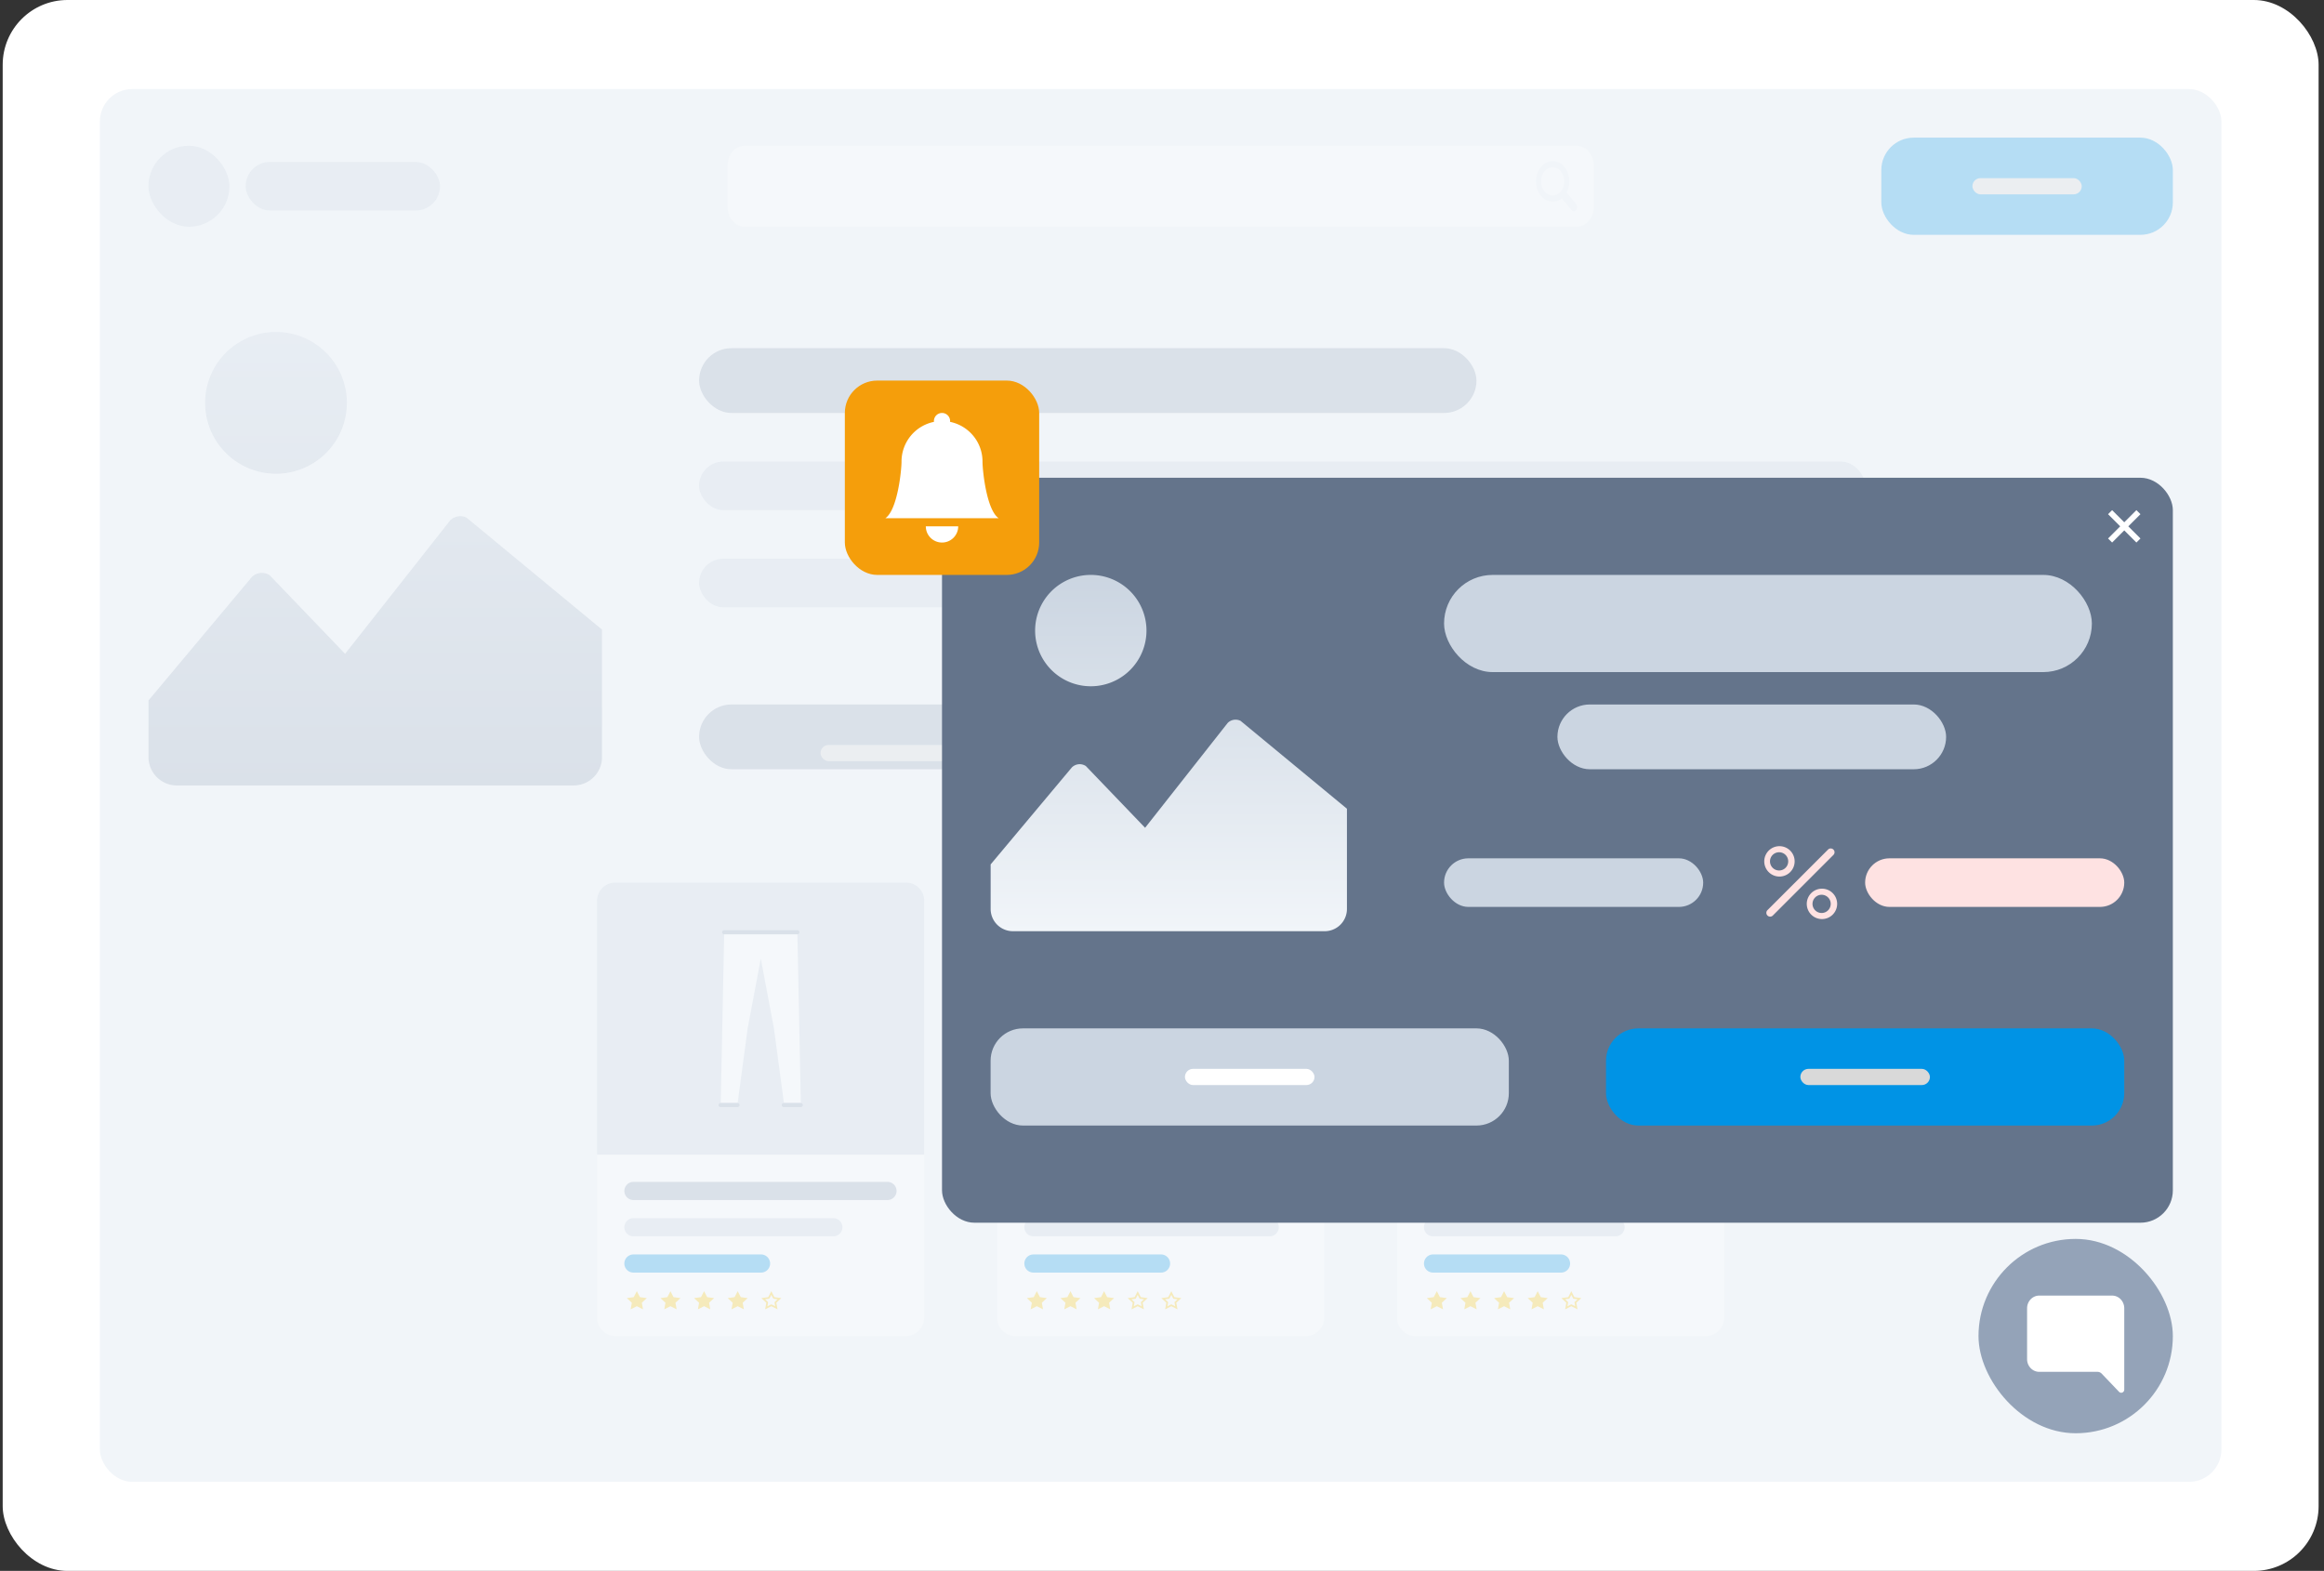 <svg xmlns="http://www.w3.org/2000/svg" width="287" height="194" fill="none" viewBox="0 0 287 194"><rect x="0" y="0" width="287" height="194" fill="#333333" stroke="none"/><rect width="286" height="194" x=".333" fill="#fff" rx="8"/><rect width="262" height="172" x="12.334" y="11" fill="#F1F5F9" rx="4"/><g opacity=".25"><rect width="10" height="10" x="18.334" y="18" fill="#CBD5E1" rx="5"/><rect width="24" height="6" x="30.334" y="20" fill="#CBD5E1" rx="3"/><path fill="#fff" d="M194.775 18H91.892c-1.137 0-2.058 1.12-2.058 2.5v5c0 1.38.921 2.5 2.058 2.5h102.883c1.137 0 2.058-1.12 2.058-2.5v-5c0-1.38-.921-2.5-2.058-2.5"/><path fill="#F0F2F7" d="M194.655 25.935a.362.362 0 0 1-.582 0l-2.327-2.828a.58.58 0 0 1 0-.707.362.362 0 0 1 .582 0l2.327 2.828a.58.58 0 0 1 0 .707"/><path fill="#F0F2F7" d="M191.745 24.9c1.136 0 2.058-1.12 2.058-2.502 0-1.38-.922-2.5-2.058-2.5-1.137 0-2.058 1.12-2.058 2.5 0 1.381.921 2.501 2.058 2.501"/><path fill="#fff" d="M191.745 24.148c.795 0 1.44-.783 1.44-1.75 0-.966-.645-1.75-1.44-1.75-.796 0-1.44.784-1.44 1.75 0 .967.644 1.75 1.44 1.75"/><rect width="36" height="12" x="232.333" y="17" fill="#0093E5" rx="4"/><rect width="13.5" height="2" x="243.583" y="22" fill="#D9D9D9" rx="1"/></g><g opacity=".25"><g clip-path="url(#clip0_8012_10568)"><path fill="url(#paint0_linear_8012_10568)" d="M42.833 49.75a8.75 8.75 0 1 1-17.5 0 8.75 8.75 0 0 1 17.5 0m14.788 14.185a1.75 1.75 0 0 0-2.02.326L42.616 80.746l-9.31-9.702a1.75 1.75 0 0 0-2.205.217L18.341 86.5v7a3.5 3.5 0 0 0 3.5 3.5h49a3.5 3.5 0 0 0 3.5-3.5V77.75z"/></g><rect width="96" height="8" x="86.334" y="43" fill="#94A3B8" rx="4"/><rect width="144" height="6" x="86.334" y="57" fill="#CBD5E1" rx="3"/><rect width="144" height="6" x="86.334" y="69" fill="#CBD5E1" rx="3"/><rect width="48" height="8" x="86.334" y="87" fill="#94A3B8" rx="4"/><rect width="18" height="2" x="101.333" y="92" fill="#D9D9D9" rx="1"/></g><g opacity=".25"><path fill="#CBD5E1" d="M75.982 109h35.909a2.244 2.244 0 0 1 2.244 2.24v31.36H73.737v-31.36a2.244 2.244 0 0 1 2.245-2.24"/><path fill="#fff" d="M73.737 142.6h40.398v20.16a2.244 2.244 0 0 1-2.244 2.24h-35.91a2.244 2.244 0 0 1-2.244-2.24z"/><path fill="#94A3B8" d="M109.646 148.199h-31.42a1.12 1.12 0 1 1 0-2.24h31.42a1.121 1.121 0 0 1 0 2.24"/><path fill="#CBD5E1" d="M102.913 152.679H78.226a1.12 1.12 0 0 1-1.122-1.119 1.12 1.12 0 0 1 1.122-1.119h24.687a1.12 1.12 0 0 1 1.122 1.119 1.12 1.12 0 0 1-1.122 1.119"/><path fill="#0093E5" d="M93.936 157.159h-15.71a1.12 1.12 0 0 1-1.122-1.119 1.12 1.12 0 0 1 1.122-1.119h15.71a1.12 1.12 0 1 1 0 2.238"/><path fill="#FFC800" d="m78.646 159.456.38.737.853.117-.616.575.145.811-.762-.384-.763.384.145-.811-.617-.575.853-.117zM82.797 159.456l.382.737.853.118-.618.574.146.811-.763-.384-.763.384.146-.811-.618-.574.854-.118zM86.95 159.456l.381.737.853.118-.617.574.145.811-.762-.384-.763.384.145-.811-.617-.574.853-.118zM91.101 159.456l.382.737.853.118-.618.574.146.811-.763-.384-.763.384.147-.811-.617-.574.852-.118zM96.487 160.311l-.852-.118-.381-.737-.381.737-.853.118.617.574-.146.811.763-.383.763.383-.147-.811zm-1.139.814a.21.21 0 0 0-.189 0l-.388.194.072-.397a.21.21 0 0 0-.064-.191l-.293-.273.415-.058a.21.21 0 0 0 .158-.112l.195-.376.194.376c.032.06.09.103.158.112l.415.058-.293.273a.21.21 0 0 0-.064.191l.072.397z"/><path fill="#fff" d="M93.954 115.383h4.521l.422 20.832h-2.086l-1.233-9.207-1.624-8.624zM93.954 115.383H89.43l-.422 20.832h2.087l1.233-9.207 1.625-8.624z"/><path fill="#94A3B8" d="M98.476 114.877H89.43a.253.253 0 1 0 0 .506h9.045a.253.253 0 1 0 0-.506M91.078 136.215h-2.09a.253.253 0 1 0 0 .507h2.09a.253.253 0 1 0 0-.507M98.886 136.215h-2.09a.253.253 0 1 0 0 .507h2.09a.253.253 0 1 0 0-.507"/><path fill="#CBD5E1" d="M125.379 109h35.909a2.244 2.244 0 0 1 2.244 2.24v31.36h-40.397v-31.36a2.244 2.244 0 0 1 2.244-2.24"/><path fill="#fff" d="M123.135 142.6h40.397v20.16a2.244 2.244 0 0 1-2.244 2.24h-35.909a2.244 2.244 0 0 1-2.244-2.24z"/><path fill="#94A3B8" d="M159.043 148.199h-31.42a1.12 1.12 0 1 1 0-2.24h31.42a1.12 1.12 0 1 1 0 2.24"/><path fill="#CBD5E1" d="M156.799 152.679h-29.176a1.12 1.12 0 0 1-1.122-1.119 1.12 1.12 0 0 1 1.122-1.119h29.176a1.12 1.12 0 0 1 1.122 1.119 1.12 1.12 0 0 1-1.122 1.119"/><path fill="#0093E5" d="M143.333 157.159h-15.71a1.12 1.12 0 0 1-1.122-1.119 1.12 1.12 0 0 1 1.122-1.119h15.71a1.12 1.12 0 1 1 0 2.238"/><path fill="#FFC800" d="m128.042 159.456.382.737.853.117-.617.575.145.811-.763-.384-.762.384.145-.811-.616-.575.852-.117zM132.195 159.456l.381.737.854.118-.618.574.146.811-.763-.384-.763.384.146-.811-.618-.574.854-.118zM136.348 159.456l.381.737.852.118-.617.574.145.811-.761-.384-.763.384.145-.811-.617-.574.852-.118zM141.733 160.311l-.852-.118-.381-.737-.381.737-.853.118.617.574-.146.811.763-.383.763.383-.146-.811zm-1.14.814-.094-.047-.095.047-.388.194.072-.397.02-.113-.084-.078-.293-.273.415-.058.107-.015.05-.097.194-.376.195.376.049.097.108.015.415.058-.294.273-.083.078.02.113.072.397-.388-.194zM145.885 160.311l-.853-.118-.381-.737-.381.737-.853.118.617.574-.146.811.763-.383.763.383-.146-.811zm-1.14.814-.094-.047-.094.047-.388.194.072-.397.02-.113-.084-.078-.294-.273.415-.058.108-.015.049-.097.195-.376.195.376.049.097.107.015.415.058-.293.273-.084.078.02.113.072.397-.388-.194z"/><path fill="#fff" d="m156.547 122.395-1.397 1.393a1.124 1.124 0 0 1-1.587 0l-2.404-2.4s-1.041 3.112-1.041 6.592 1.041 7.079 1.041 7.079c0 .618-.503 1.12-1.122 1.12h-13.392a1.12 1.12 0 0 1-1.122-1.12s1.04-4.379 1.04-7.339-1.04-6.345-1.04-6.345l-2.418 2.413a1.123 1.123 0 0 1-1.587 0l-1.396-1.392a1.12 1.12 0 0 1 0-1.585l2.945-2.938a8.4 8.4 0 0 1 5.928-2.449h8.682a8.4 8.4 0 0 1 5.929 2.451l2.942 2.936a1.12 1.12 0 0 1 0 1.585z"/><path fill="#CBD5E1" d="M139.975 115.421a3.364 3.364 0 0 0 3.367 3.361 3.364 3.364 0 0 0 3.367-3.361h-6.734"/><path fill="#fff" d="M146.036 115.421a2.694 2.694 0 0 1-2.695 2.691 2.694 2.694 0 0 1-2.695-2.691h5.391z"/><path fill="#CBD5E1" d="M174.777 109h35.908a2.244 2.244 0 0 1 2.245 2.24v31.36h-40.398v-31.36a2.244 2.244 0 0 1 2.245-2.24"/><path fill="#fff" d="M172.532 142.6h40.398v20.16a2.244 2.244 0 0 1-2.245 2.24h-35.908a2.244 2.244 0 0 1-2.245-2.24z"/><path fill="#94A3B8" d="M208.441 148.199H177.02a1.12 1.12 0 1 1 0-2.24h31.421a1.12 1.12 0 1 1 0 2.24"/><path fill="#CBD5E1" d="M199.464 152.679H177.02a1.12 1.12 0 1 1 0-2.238h22.444a1.12 1.12 0 1 1 0 2.238"/><path fill="#0093E5" d="M192.731 157.159H177.02a1.12 1.12 0 1 1 0-2.238h15.711a1.12 1.12 0 1 1 0 2.238"/><path fill="#FFC800" d="m177.44 159.456.382.737.852.117-.616.575.145.811-.763-.384-.762.384.145-.811-.617-.575.853-.117zM181.592 159.456l.381.737.854.118-.618.574.146.811-.763-.384-.763.384.146-.811-.618-.574.854-.118zM185.745 159.456l.381.737.853.118-.617.574.145.811-.762-.384-.763.384.145-.811-.617-.574.853-.118zM189.896 159.456l.383.737.852.118-.618.574.146.811-.763-.384-.763.384.147-.811-.618-.574.853-.118zM195.282 160.311l-.853-.118-.38-.737-.381.737-.853.118.617.574-.146.811.763-.383.763.383-.147-.811zm-1.139.814-.094-.047-.095.047-.388.194.072-.397.02-.113-.084-.078-.293-.273.415-.058.107-.015.05-.097.194-.376.195.376.049.097.108.015.415.058-.294.273-.083.078.02.113.072.397-.388-.194z"/><path fill="#94A3B8" d="M192.731 127.051a4.92 4.92 0 0 1-4.92-4.911 4.921 4.921 0 0 1 9.84 0c0 2.707-2.208 4.911-4.92 4.911m0-8.774a3.87 3.87 0 0 0-3.87 3.863 3.87 3.87 0 0 0 7.74 0 3.87 3.87 0 0 0-3.87-3.863"/><path fill="#fff" d="M199.53 134.37h-13.597c-1.993 0-3.455-1.869-2.972-3.798l1.822-7.274a1.53 1.53 0 0 1 1.486-1.158h12.925c.703 0 1.315.478 1.486 1.158l1.822 7.274c.483 1.929-.979 3.798-2.972 3.798"/><path fill="#94A3B8" d="M194.813 126.391h.001a1.47 1.47 0 0 1-.001 2.078l-2.083 2.079-2.082-2.078a1.466 1.466 0 0 1 .002-2.076h.001a1.47 1.47 0 0 1 2.078-.001h.001a1.474 1.474 0 0 1 2.082-.002z"/></g><rect width="152" height="92" x="116.333" y="59" fill="#64748B" rx="4"/><g clip-path="url(#clip1_8012_10568)"><path fill="url(#paint1_linear_8012_10568)" d="M141.583 77.875a6.876 6.876 0 1 1-13.752 0 6.876 6.876 0 0 1 13.752 0m11.619 11.146a1.38 1.38 0 0 0-1.587.255l-10.202 12.953-7.315-7.623a1.375 1.375 0 0 0-1.733.17l-10.026 11.974v5.5c0 .729.29 1.429.805 1.945a2.76 2.76 0 0 0 1.945.805h38.5a2.75 2.75 0 0 0 2.75-2.75V99.875z"/></g><rect width="80" height="12" x="178.333" y="71" fill="#CBD5E1" rx="6"/><path fill="#64748B" d="M181.333 93.086c.111 1.25 1.135 2.137 2.694 2.252v.912h.782v-.912c1.702-.134 2.758-1.078 2.758-2.475 0-1.192-.71-1.882-2.217-2.271l-.541-.14V87.6c.841.083 1.409.536 1.552 1.212h1.103c-.125-1.2-1.155-2.06-2.655-2.156v-.906h-.782v.925c-1.455.172-2.453 1.104-2.453 2.367 0 1.09.725 1.862 1.996 2.188l.457.121v3.023c-.861-.127-1.455-.6-1.598-1.288zm2.544-2.877c-.783-.198-1.2-.619-1.2-1.212 0-.708.528-1.231 1.35-1.371v2.621zm1.193 1.404c.965.242 1.389.644 1.389 1.326 0 .823-.62 1.372-1.65 1.455v-2.847l.261.065"/><rect width="48" height="8" x="192.333" y="87" fill="#CBD5E1" rx="4"/><rect width="32" height="6" x="178.333" y="106" fill="#CBD5E1" rx="3"/><path fill="#FEE2E2" d="M226.415 104.919a.46.46 0 0 1 .102.51.5.5 0 0 1-.102.152l-7.5 7.501a.47.47 0 0 1-.663-.664l7.5-7.499a.46.46 0 0 1 .331-.138.46.46 0 0 1 .332.138m-6.707 2.581a1.125 1.125 0 1 1 .002-2.25 1.125 1.125 0 0 1-.002 2.25m0 .75a1.876 1.876 0 1 0 0-3.751 1.876 1.876 0 0 0 0 3.751m5.25 4.5a1.125 1.125 0 1 1 .002-2.25 1.125 1.125 0 0 1-.002 2.25m0 .75a1.876 1.876 0 1 0 0-3.751 1.876 1.876 0 0 0 0 3.751"/><rect width="32" height="6" x="230.333" y="106" fill="#FEE2E2" rx="3"/><rect width="64" height="12" x="122.333" y="127" fill="#CBD5E1" rx="4"/><rect width="16" height="2" x="146.333" y="132" fill="#fff" rx="1"/><rect width="64" height="12" x="198.333" y="127" fill="#0093E5" rx="4"/><rect width="16" height="2" x="222.333" y="132" fill="#D9D9D9" rx="1"/><rect width="24" height="24" x="104.333" y="47" fill="#F59E0B" rx="4"/><g clip-path="url(#clip2_8012_10568)"><path fill="#fff" d="M116.333 67a2 2 0 0 0 2-2h-4a2 2 0 0 0 2 2m.995-14.901a1 1 0 0 0-.253-.77 1 1 0 0 0-1.737.77A5 5 0 0 0 111.333 57c0 1.098-.5 6-2 7h14c-1.5-1-2-5.902-2-7 0-2.42-1.72-4.44-4.005-4.901"/></g><rect width="24" height="24" x="244.333" y="153" fill="#94A3B8" rx="12"/><path fill="#fff" d="M260.833 160c.398 0 .78.165 1.061.46.281.294.439.693.439 1.109v10.039a.4.4 0 0 1-.063.218.4.4 0 0 1-.168.144.365.365 0 0 1-.409-.085l-2.14-2.239a.73.73 0 0 0-.53-.23h-7.19c-.397 0-.779-.165-1.06-.46a1.6 1.6 0 0 1-.44-1.109v-6.278c0-.416.159-.815.44-1.109s.663-.46 1.06-.46z"/><path fill="#fff" fill-opacity=".01" d="M97.334 100h6v6h-6z" opacity=".5"/><path fill="#fff" d="m264.333 63.5-1.5 1.5 1.5 1.5-.5.5-1.5-1.5-1.5 1.5-.5-.5 1.5-1.5-1.5-1.5.5-.5 1.5 1.5 1.5-1.5z"/><defs><clipPath id="clip0_8012_10568"><path fill="#fff" d="M18.334 41h56v56h-56z"/></clipPath><clipPath id="clip1_8012_10568"><path fill="#fff" d="M122.333 71h44v44h-44z"/></clipPath><clipPath id="clip2_8012_10568"><path fill="#fff" d="M108.333 51h16v16h-16z"/></clipPath><linearGradient id="paint0_linear_8012_10568" x1="46.34" x2="46.34" y1="41" y2="97" gradientUnits="userSpaceOnUse"><stop stop-color="#CBD5E1"/><stop offset="1" stop-color="#94A3B8"/></linearGradient><linearGradient id="paint1_linear_8012_10568" x1="144.339" x2="144.339" y1="71" y2="115" gradientUnits="userSpaceOnUse"><stop stop-color="#CBD5E1"/><stop offset="1" stop-color="#F1F5F9"/></linearGradient></defs></svg>